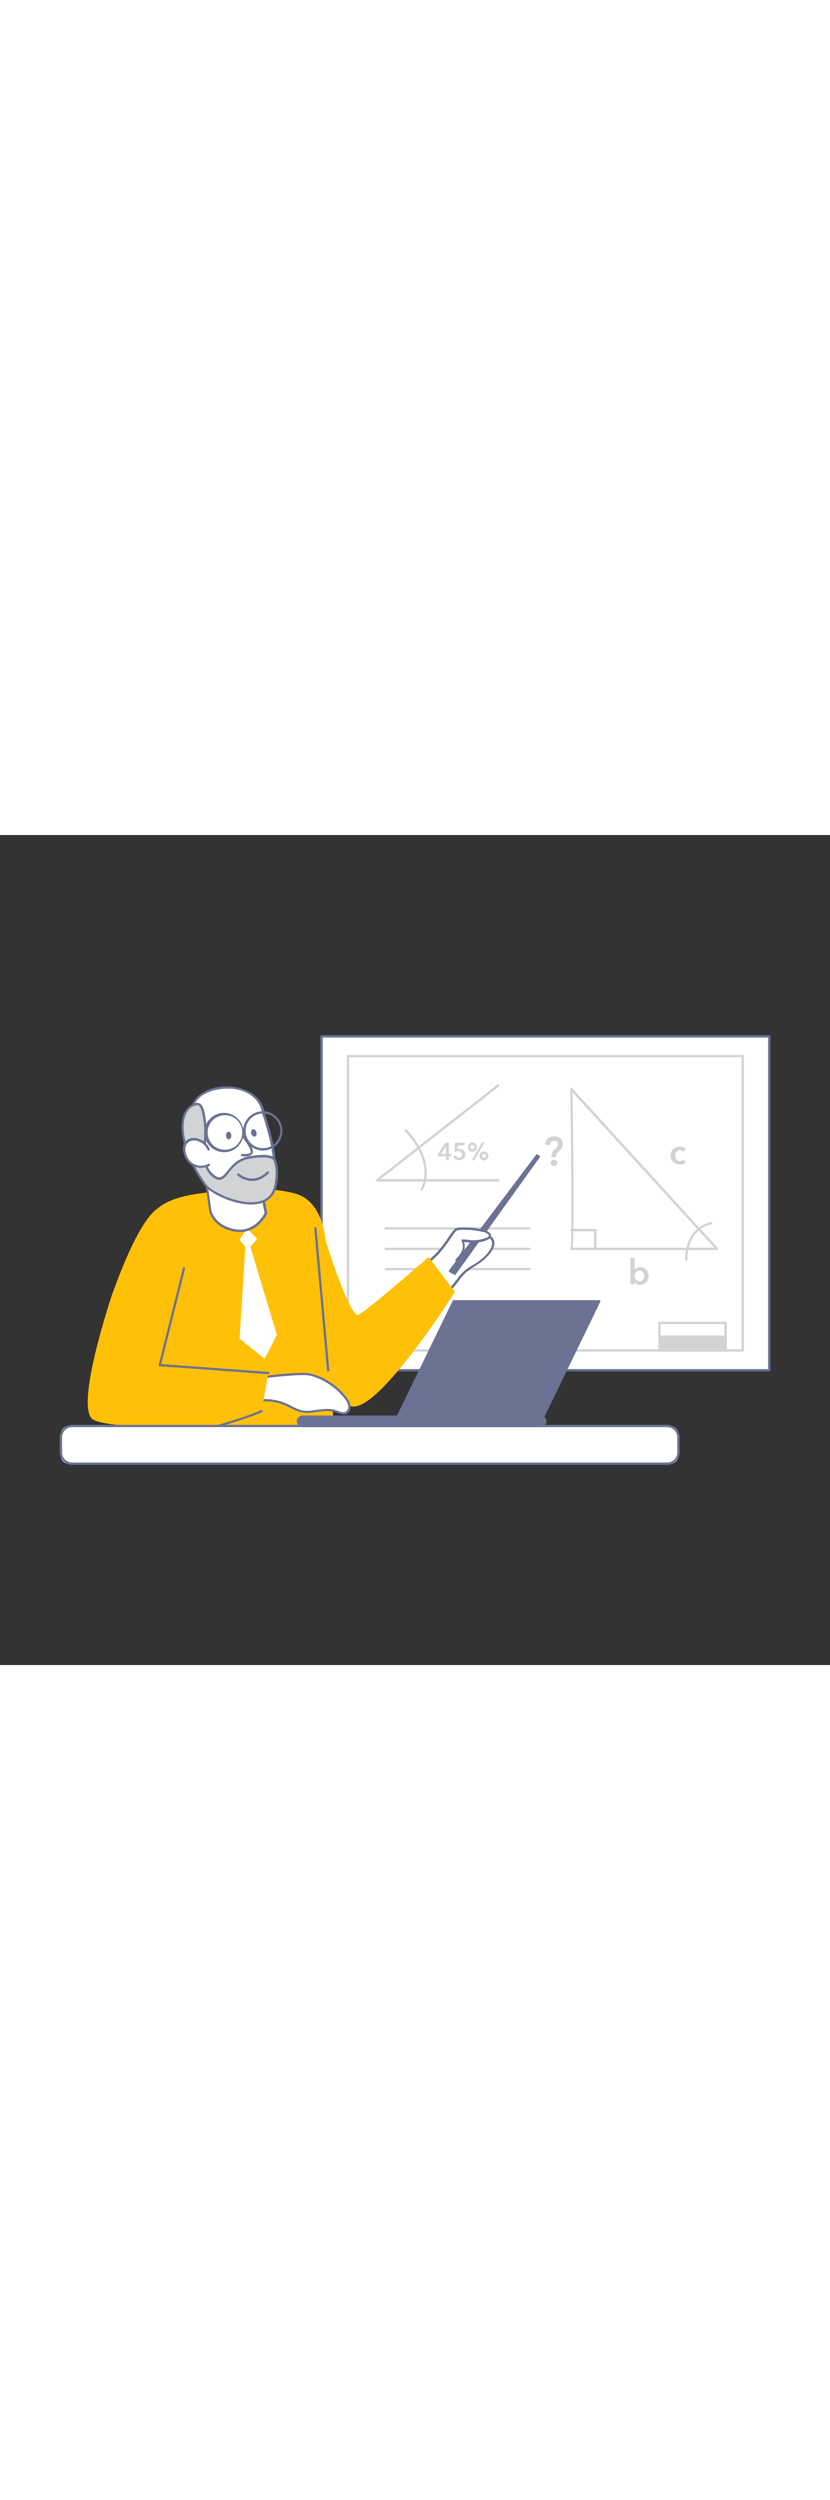 <svg version="1.1" id="Layer_1" xmlns="http://www.w3.org/2000/svg" xmlns:xlink="http://www.w3.org/1999/xlink" x="0px" y="0px" viewBox="0 0 500 500" style="width: 166px;" xml:space="preserve" data-imageid="teacher-93" imageName="Teacher" class="illustrations_image">
<rect x="0" y="0" width="500" height="500" fill="#333333" stroke="none"/>
<style type="text/css">
	.st0_teacher-93{fill:#FFFFFF;}
	.st1_teacher-93{fill:#6C7293;}
	.st2_teacher-93{fill:#D1D3D4;}
	.st3_teacher-93{fill:#68E1FD;}
</style>
<g id="Line_teacher-93">
	<rect x="193.7" y="121.3" class="st0_teacher-93" width="269.7" height="201.1"/>
	<path class="st1_teacher-93" d="M463.4,323.1H193.7c-0.4,0-0.7-0.3-0.7-0.7l0,0V121.3c0-0.4,0.3-0.7,0.7-0.7h269.7c0.4,0,0.7,0.3,0.7,0.7v0&#10;&#9;&#9;v201.1C464.1,322.8,463.7,323.1,463.4,323.1z M194.4,321.7h268.3V122H194.4L194.4,321.7z"/>
	<path class="st2_teacher-93" d="M318.9,237.7h-86.5c-0.4,0-0.7-0.3-0.7-0.7c0-0.4,0.3-0.7,0.7-0.7h86.5c0.4,0,0.7,0.3,0.7,0.7&#10;&#9;&#9;S319.3,237.7,318.9,237.7C318.9,237.7,318.9,237.7,318.9,237.7z"/>
	<path class="st2_teacher-93" d="M318.9,250h-86.5c-0.4,0-0.7-0.3-0.7-0.7c0-0.4,0.3-0.7,0.7-0.7h86.5c0.4,0,0.7,0.3,0.7,0.7&#10;&#9;&#9;S319.3,250,318.9,250C318.9,250,318.9,250,318.9,250z"/>
	<path class="st2_teacher-93" d="M318.9,262.2h-86.5c-0.4,0-0.7-0.3-0.7-0.7c0-0.4,0.3-0.7,0.7-0.7h86.5c0.4,0,0.7,0.3,0.7,0.7&#10;&#9;&#9;C319.6,261.9,319.3,262.2,318.9,262.2z"/>
	<path class="st2_teacher-93" d="M447.4,311.2H209.6c-0.4,0-0.7-0.3-0.7-0.7l0,0V133.2c0-0.4,0.3-0.7,0.7-0.7h237.8c0.4,0,0.7,0.3,0.7,0.7&#10;&#9;&#9;c0,0,0,0,0,0v177.3C448.1,310.9,447.8,311.2,447.4,311.2z M210.3,309.8h236.4V133.9H210.3V309.8z"/>
	<path class="st2_teacher-93" d="M431.9,250h-87.7c-0.4,0-0.7-0.3-0.7-0.7c0-0.2,0.1-0.3,0.2-0.4c0.9-3.7,0.4-59-0.1-95.7&#10;&#9;&#9;c0-0.3,0.2-0.6,0.4-0.7c0.3-0.1,0.6,0,0.8,0.2l87.7,96.2c0.2,0.2,0.2,0.5,0.1,0.8C432.4,249.8,432.1,250,431.9,250z M345,248.6&#10;&#9;&#9;h85.3L344.9,155C345.4,188,346,240,345,248.6L345,248.6z"/>
	<path class="st2_teacher-93" d="M413.4,256.4c-0.4,0-0.7-0.3-0.7-0.7c0-0.2-0.6-18.9,15.5-22.5c0.4-0.1,0.8,0.2,0.8,0.5&#10;&#9;&#9;c0.1,0.4-0.2,0.8-0.5,0.8c-15,3.3-14.4,20.9-14.4,21.1C414.1,256.1,413.9,256.4,413.4,256.4L413.4,256.4z"/>
	<path class="st2_teacher-93" d="M358.5,250c-0.4,0-0.7-0.3-0.7-0.7c0,0,0,0,0,0v-10.6h-13.6c-0.4,0-0.7-0.3-0.7-0.7c0-0.4,0.3-0.7,0.7-0.7&#10;&#9;&#9;h14.4c0.4,0,0.7,0.3,0.7,0.7v11.2C359.2,249.7,358.9,250,358.5,250C358.5,250,358.5,250,358.5,250z"/>
	<path class="st2_teacher-93" d="M332.2,194.2v-0.9c0-0.4,0-0.7,0.1-1.1c0.1-0.6,0.4-1.2,0.8-1.7c0.2-0.3,0.5-0.6,0.8-0.8l1.1-1.1&#10;&#9;&#9;c0.3-0.3,0.6-0.6,0.8-0.9c0.5-0.9,0.4-2.1-0.3-2.9c-0.4-0.5-1.1-0.7-1.7-0.6c-0.3,0-0.7,0.1-1,0.2c-0.3,0.1-0.6,0.3-0.8,0.6&#10;&#9;&#9;c-0.2,0.2-0.4,0.5-0.5,0.8c-0.1,0.3-0.2,0.7-0.2,1l-3-0.3c0.1-0.7,0.3-1.4,0.6-2.1c0.3-0.6,0.7-1.1,1.2-1.6c0.5-0.4,1.1-0.8,1.7-1&#10;&#9;&#9;c1.3-0.4,2.8-0.4,4.1,0c0.6,0.2,1.2,0.5,1.7,0.9c0.5,0.4,0.9,0.9,1.1,1.5c0.3,0.6,0.4,1.3,0.4,2c0,0.5-0.1,0.9-0.2,1.4&#10;&#9;&#9;c-0.1,0.4-0.3,0.8-0.5,1.1c-0.2,0.3-0.5,0.7-0.8,0.9c-0.3,0.3-0.6,0.6-1,1s-0.6,0.5-0.8,0.7c-0.2,0.2-0.4,0.4-0.5,0.6&#10;&#9;&#9;c-0.1,0.2-0.2,0.4-0.2,0.7c-0.1,0.3-0.1,0.6-0.1,0.9v0.6L332.2,194.2z M331.7,197.6c0-0.5,0.2-1,0.6-1.4c0.4-0.4,0.9-0.6,1.4-0.6&#10;&#9;&#9;c0.5,0,1,0.2,1.4,0.5c0.4,0.3,0.6,0.8,0.6,1.3c0,0.5-0.2,1-0.6,1.4c-0.4,0.4-0.9,0.6-1.4,0.6c-0.3,0-0.5,0-0.8-0.1&#10;&#9;&#9;c-0.2-0.1-0.4-0.2-0.6-0.4c-0.2-0.2-0.3-0.4-0.4-0.6C331.7,198.1,331.7,197.9,331.7,197.6z"/>
	<path class="st2_teacher-93" d="M411.6,190.8c-0.2-0.3-0.5-0.6-0.9-0.7c-0.4-0.2-0.8-0.3-1.2-0.3c-0.4,0-0.8,0.1-1.2,0.3&#10;&#9;&#9;c-0.3,0.2-0.6,0.4-0.9,0.8c-0.2,0.3-0.4,0.6-0.5,1c-0.1,0.4-0.2,0.8-0.2,1.2c0,0.4,0.1,0.8,0.2,1.2c0.1,0.4,0.3,0.7,0.5,1&#10;&#9;&#9;c0.2,0.3,0.5,0.6,0.9,0.8c0.4,0.2,0.8,0.3,1.2,0.3c0.4,0,0.8-0.1,1.2-0.2c0.4-0.1,0.7-0.4,0.9-0.7l1.6,1.6c-0.4,0.5-1,0.8-1.6,1&#10;&#9;&#9;c-0.7,0.3-1.4,0.4-2.1,0.4c-0.7,0-1.4-0.1-2.1-0.4c-0.6-0.2-1.2-0.6-1.8-1.1c-0.5-0.5-0.9-1.1-1.2-1.7c-0.3-0.7-0.4-1.5-0.4-2.2&#10;&#9;&#9;c0-0.8,0.1-1.5,0.4-2.2c0.5-1.3,1.6-2.3,2.9-2.8c0.7-0.3,1.4-0.4,2.1-0.4c0.7,0,1.5,0.1,2.2,0.4c0.6,0.2,1.2,0.6,1.7,1.2&#10;&#9;&#9;L411.6,190.8z"/>
	<path class="st2_teacher-93" d="M268.6,193.6h-4.7v-1.5l4.4-6.6h2.1v6.6h1.4v1.5h-1.4v2.1h-1.7V193.6z M268.6,187.5L268.6,187.5l-2.9,4.6h2.9&#10;&#9;&#9;L268.6,187.5z"/>
	<path class="st2_teacher-93" d="M279.8,187h-4.2l-0.1,2.2c0.2-0.1,0.4-0.1,0.6-0.1h0.6c0.5,0,0.9,0.1,1.4,0.2c0.4,0.1,0.8,0.4,1.1,0.6&#10;&#9;&#9;c0.3,0.3,0.6,0.6,0.8,1c0.2,0.4,0.3,0.9,0.3,1.4c0,0.5-0.1,1-0.3,1.5c-0.2,0.4-0.5,0.8-0.8,1.1c-0.3,0.3-0.8,0.6-1.2,0.7&#10;&#9;&#9;c-0.5,0.2-1,0.2-1.5,0.2c-0.8,0-1.5-0.2-2.2-0.6c-0.6-0.4-1-1-1.3-1.6l1.6-0.6c0.3,0.8,1.1,1.4,1.9,1.4c0.3,0,0.5,0,0.7-0.1&#10;&#9;&#9;c0.5-0.2,0.8-0.5,1-1c0.1-0.3,0.2-0.5,0.1-0.8c0-0.3-0.1-0.7-0.2-1c-0.1-0.2-0.3-0.5-0.5-0.6c-0.2-0.2-0.5-0.3-0.7-0.3&#10;&#9;&#9;c-0.3-0.1-0.6-0.1-0.8-0.1c-0.2,0-0.4,0-0.6,0c-0.2,0-0.4,0.1-0.6,0.1c-0.2,0-0.4,0.1-0.6,0.2c-0.2,0.1-0.4,0.1-0.5,0.2l0.2-5.6&#10;&#9;&#9;h5.9L279.8,187z"/>
	<path class="st2_teacher-93" d="M281.9,188c0-0.4,0.1-0.7,0.2-1.1c0.3-0.6,0.8-1.2,1.4-1.4c0.7-0.3,1.4-0.3,2.1,0c0.3,0.1,0.6,0.3,0.9,0.6&#10;&#9;&#9;c0.2,0.2,0.4,0.5,0.6,0.9c0.3,0.7,0.3,1.4,0,2.1c-0.1,0.3-0.3,0.6-0.6,0.9c-0.2,0.2-0.5,0.4-0.9,0.6c-0.7,0.3-1.4,0.3-2.1,0&#10;&#9;&#9;c-0.6-0.3-1.2-0.8-1.4-1.4C281.9,188.7,281.9,188.4,281.9,188z M285.9,188c0-0.3-0.1-0.7-0.4-0.9c-0.2-0.3-0.6-0.4-0.9-0.4&#10;&#9;&#9;c-0.7,0-1.3,0.6-1.3,1.3c0,0,0,0,0,0c0,0.3,0.1,0.7,0.4,0.9c0.2,0.2,0.6,0.4,0.9,0.4C285.3,189.3,285.9,188.7,285.9,188&#10;&#9;&#9;C285.9,188,285.9,188,285.9,188z M290.4,185l1.2,0.6l-6,10.6l-1.2-0.6L290.4,185z M288.8,193.2c0-0.3,0.1-0.7,0.2-1&#10;&#9;&#9;c0.3-0.6,0.8-1.2,1.4-1.4c0.7-0.3,1.4-0.3,2.1,0c0.3,0.1,0.6,0.3,0.9,0.6c0.2,0.2,0.4,0.5,0.6,0.9c0.3,0.7,0.3,1.4,0,2.1&#10;&#9;&#9;c-0.3,0.6-0.8,1.2-1.4,1.4c-0.7,0.3-1.4,0.3-2.1,0c-0.3-0.1-0.6-0.3-0.9-0.6c-0.2-0.2-0.4-0.5-0.6-0.9&#10;&#9;&#9;C288.9,194,288.8,193.6,288.8,193.2L288.8,193.2z M292.8,193.2c0-0.7-0.6-1.2-1.3-1.2c-0.7,0-1.2,0.6-1.2,1.3&#10;&#9;&#9;c0,0.7,0.6,1.2,1.3,1.2c0.3,0,0.6-0.1,0.9-0.4C292.7,193.9,292.8,193.6,292.8,193.2L292.8,193.2z"/>
	<path class="st2_teacher-93" d="M382.3,254.8v7.1h0.1c0.1-0.2,0.3-0.4,0.5-0.5c0.2-0.2,0.5-0.4,0.7-0.5c0.3-0.2,0.7-0.3,1-0.4&#10;&#9;&#9;c0.4-0.1,0.8-0.2,1.2-0.2c0.7,0,1.4,0.1,2,0.4c0.6,0.3,1.1,0.7,1.5,1.1c0.4,0.5,0.8,1.1,1,1.7c0.2,0.7,0.4,1.4,0.4,2.1&#10;&#9;&#9;c0,0.7-0.1,1.4-0.4,2.1c-0.2,0.6-0.6,1.2-1,1.7c-0.4,0.5-1,0.9-1.5,1.2c-0.7,0.3-1.4,0.4-2.1,0.4c-0.7,0-1.4-0.2-2-0.5&#10;&#9;&#9;c-0.6-0.3-1.1-0.8-1.5-1.4l0,0v1.5h-2.4v-15.9H382.3z M388.1,265.6c0-0.4-0.1-0.8-0.2-1.2c-0.1-0.4-0.3-0.7-0.5-1&#10;&#9;&#9;c-0.2-0.3-0.6-0.6-0.9-0.8c-0.4-0.2-0.8-0.3-1.3-0.3c-0.4,0-0.9,0.1-1.2,0.3c-0.4,0.2-0.7,0.5-0.9,0.8c-0.3,0.3-0.5,0.7-0.6,1&#10;&#9;&#9;c-0.1,0.4-0.2,0.8-0.2,1.2c0,0.4,0.1,0.8,0.2,1.2c0.1,0.4,0.3,0.7,0.6,1c0.3,0.3,0.6,0.6,0.9,0.8c0.4,0.2,0.8,0.3,1.2,0.3&#10;&#9;&#9;c0.4,0,0.9-0.1,1.3-0.3c0.4-0.2,0.7-0.4,0.9-0.8c0.2-0.3,0.4-0.7,0.5-1C388.1,266.4,388.1,266,388.1,265.6z"/>
	<path class="st2_teacher-93" d="M382.3,254.8v7.1h0.1c0.1-0.2,0.3-0.4,0.5-0.5c0.2-0.2,0.5-0.4,0.7-0.5c0.3-0.2,0.7-0.3,1-0.4&#10;&#9;&#9;c0.4-0.1,0.8-0.2,1.2-0.2c0.7,0,1.4,0.1,2,0.4c0.6,0.3,1.1,0.7,1.5,1.1c0.4,0.5,0.8,1.1,1,1.7c0.2,0.7,0.4,1.4,0.4,2.1&#10;&#9;&#9;c0,0.7-0.1,1.4-0.4,2.1c-0.2,0.6-0.6,1.2-1,1.7c-0.4,0.5-1,0.9-1.5,1.2c-0.7,0.3-1.4,0.4-2.1,0.4c-0.7,0-1.4-0.2-2-0.5&#10;&#9;&#9;c-0.6-0.3-1.1-0.8-1.5-1.4l0,0v1.5h-2.4v-15.9H382.3z M388.1,265.6c0-0.4-0.1-0.8-0.2-1.2c-0.1-0.4-0.3-0.7-0.5-1&#10;&#9;&#9;c-0.2-0.3-0.6-0.6-0.9-0.8c-0.4-0.2-0.8-0.3-1.3-0.3c-0.4,0-0.9,0.1-1.2,0.3c-0.4,0.2-0.7,0.5-0.9,0.8c-0.3,0.3-0.5,0.7-0.6,1&#10;&#9;&#9;c-0.1,0.4-0.2,0.8-0.2,1.2c0,0.4,0.1,0.8,0.2,1.2c0.1,0.4,0.3,0.7,0.6,1c0.3,0.3,0.6,0.6,0.9,0.8c0.4,0.2,0.8,0.3,1.2,0.3&#10;&#9;&#9;c0.4,0,0.9-0.1,1.3-0.3c0.4-0.2,0.7-0.4,0.9-0.8c0.2-0.3,0.4-0.7,0.5-1C388.1,266.4,388.1,266,388.1,265.6z"/>
	<path class="st2_teacher-93" d="M300.1,208.7h-73c-0.4,0-0.7-0.3-0.7-0.7c0-0.2,0.1-0.4,0.3-0.5l73-57.2c0.3-0.2,0.8-0.2,1,0.1c0,0,0,0,0,0&#10;&#9;&#9;c0.2,0.3,0.2,0.7-0.1,1c0,0,0,0,0,0l-71.4,55.9h71c0.4,0,0.7,0.3,0.7,0.7C300.8,208.4,300.5,208.7,300.1,208.7L300.1,208.7z"/>
	<path class="st2_teacher-93" d="M254.1,214.3c-0.1,0-0.3,0-0.4-0.1c-0.3-0.2-0.4-0.7-0.2-1c0,0,0,0,0,0c0.1-0.1,9-15-9.6-34.9&#10;&#9;&#9;c-0.3-0.3-0.3-0.7,0-1s0.7-0.3,1,0c10.1,10.8,12.2,20.2,12.2,26.1c0.1,3.7-0.7,7.4-2.5,10.6C254.5,214.2,254.3,214.3,254.1,214.3z"/>
	<path class="st2_teacher-93" d="M437.2,311.2h-39.9c-0.4,0-0.7-0.3-0.7-0.7v0v-16.6c0-0.4,0.3-0.7,0.7-0.7h0h39.9c0.4,0,0.7,0.3,0.7,0.7v0&#10;&#9;&#9;v16.6C437.9,310.9,437.6,311.2,437.2,311.2z M397.9,309.8h38.5v-15.2h-38.5V309.8z"/>
	<rect x="397.2" y="302.2" class="st2_teacher-93" width="39.9" height="8.3"/>
	<path class="st2_teacher-93" d="M437.2,311.2h-39.9c-0.4,0-0.7-0.3-0.7-0.7v0v-8.3c0-0.4,0.3-0.7,0.7-0.7h0h39.9c0.4,0,0.7,0.3,0.7,0.7v0v8.3&#10;&#9;&#9;C437.9,310.9,437.6,311.2,437.2,311.2z M397.9,309.8h38.5v-6.9h-38.5V309.8z"/>
</g>
<g id="Character_teacher-93">
	<path class="st0_teacher-93" d="M286.2,239.5c-3.7,0.5-17.8,10.8-21.5,11.5c0,0-6.3,6.3-13.8,12.9c4,6.9,7.3,14.2,9.9,21.8&#10;&#9;&#9;c6.5-7.2,12.3-14.4,14-16.5c1.4-2,3-3.8,4.6-5.6c2.6-2.4,6-4.1,8.8-6.1c3.1-2.2,6-4.8,7.8-8.1c0.8-1.3,1.1-2.8,1-4.3&#10;&#9;&#9;C296.5,241.4,289.5,239.1,286.2,239.5z"/>
	<path class="st1_teacher-93" d="M260.9,286.4h-0.1c-0.2,0-0.5-0.2-0.5-0.5c-2.6-7.5-5.9-14.8-9.9-21.7c-0.2-0.3-0.1-0.7,0.1-0.9&#10;&#9;&#9;c7.4-6.6,13.7-12.9,13.8-12.9c0.1-0.1,0.2-0.2,0.4-0.2c1.7-0.3,6-2.9,10.1-5.5c4.8-3,9.4-5.8,11.4-6l0,0c3.5-0.4,10.9,1.9,11.6,6.2&#10;&#9;&#9;c0.2,1.7-0.2,3.3-1,4.7c-2,3.8-5.5,6.6-8,8.4c-1,0.7-2.1,1.4-3.2,2.1c-2,1.2-3.8,2.5-5.5,4c-1.1,1.1-2.2,2.4-3.1,3.7&#10;&#9;&#9;c-0.5,0.6-1,1.3-1.5,1.9l-1.1,1.4c-2.4,2.9-7.4,9.1-12.8,15.1C261.2,286.4,261.1,286.4,260.9,286.4z M251.9,264.1&#10;&#9;&#9;c3.7,6.5,6.8,13.3,9.3,20.3c5.1-5.7,9.7-11.4,12-14.2l1.1-1.4c0.5-0.6,1-1.2,1.4-1.8c1-1.4,2.1-2.6,3.3-3.8c1.8-1.6,3.7-3,5.8-4.1&#10;&#9;&#9;c1-0.7,2.1-1.3,3.1-2c2.4-1.7,5.7-4.3,7.6-7.9c0.7-1.2,1-2.5,0.9-3.9c-0.5-3.3-7.1-5.4-10-5.1l0,0c-1.7,0.2-6.6,3.2-10.9,5.9&#10;&#9;&#9;s-8.4,5.1-10.4,5.6C264.1,252.6,258.5,258.2,251.9,264.1L251.9,264.1z"/>
	<polygon class="st1_teacher-93" points="271.1,262.8 323.5,193.3 324.6,193.9 274,264.3 &#9;"/>
	<path class="st1_teacher-93" d="M274,265c-0.1,0-0.2,0-0.3-0.1l-2.9-1.6c-0.2-0.1-0.3-0.3-0.4-0.5c0-0.2,0-0.4,0.1-0.6l52.4-69.5&#10;&#9;&#9;c0.2-0.3,0.6-0.4,0.9-0.2l1.1,0.6c0.3,0.2,0.5,0.6,0.3,1c0,0,0,0,0,0l-50.6,70.5C274.4,264.9,274.2,265,274,265z M272.1,262.5&#10;&#9;&#9;l1.6,0.9l45.8-63.8L272.1,262.5z"/>
	<path class="st0_teacher-93" d="M263.6,252.1c3.9-4.2,7.9-10.6,9.9-13.1c0.4-0.5,0.8-1,1.4-1.4c0.7-0.3,1.4-0.5,2.2-0.5&#10;&#9;&#9;c4.7-0.3,9.3,0.1,13.9,1.2c1.4,0.2,2.8,0.9,3.8,1.9c0.3,0.3,0.5,0.7,0.5,1.1c0,0.8-0.7,1.3-1.4,1.7c-2.2,1-4.6,1.6-7,1.7&#10;&#9;&#9;c-3.4,0.4-4.6-0.4-8.1-0.4c0.4,0,1.3,3.6,0.5,5.9s-2.5,4-4.2,5.8"/>
	<path class="st1_teacher-93" d="M275,256.7c-0.2,0-0.3-0.1-0.5-0.2c-0.3-0.3-0.3-0.7,0-1l0.1-0.1c1.7-1.5,3-3.4,3.9-5.4&#10;&#9;&#9;c0.5-1.7,0.4-3.5-0.2-5.1c-0.2-0.1-0.3-0.4-0.3-0.6c0-0.4,0.3-0.7,0.7-0.7c1.2,0,2.4,0.1,3.6,0.3c1.5,0.2,3,0.3,4.5,0.1&#10;&#9;&#9;c2.3-0.1,4.6-0.7,6.7-1.6c0.3-0.2,1-0.6,1-1c0-0.3-0.2-0.5-0.3-0.7c-1-0.9-2.2-1.5-3.5-1.6c-4.5-1.1-9.1-1.5-13.7-1.2&#10;&#9;&#9;c-0.7,0-1.3,0.1-1.9,0.4c-0.5,0.3-0.8,0.7-1.2,1.2c-0.6,0.8-1.4,1.9-2.3,3.3c-2.3,3.5-4.8,6.8-7.6,9.9c-0.2,0.3-0.6,0.4-1,0.2&#10;&#9;&#9;s-0.4-0.6-0.2-1c0-0.1,0.1-0.1,0.2-0.2c2.7-3.1,5.2-6.3,7.4-9.8c0.9-1.4,1.8-2.5,2.4-3.3c0.4-0.6,0.9-1.1,1.5-1.5&#10;&#9;&#9;c0.8-0.4,1.6-0.6,2.5-0.6c4.7-0.3,9.5,0.1,14.1,1.2c1.6,0.2,3.1,1,4.2,2.1c0.4,0.4,0.7,1,0.7,1.6c0,0.6-0.3,1.5-1.8,2.3&#10;&#9;&#9;c-2.3,1.1-4.7,1.7-7.3,1.8c-1.6,0.2-3.2,0.1-4.8-0.1c-0.7-0.1-1.4-0.2-2.3-0.2c0.5,1.8,0.5,3.7,0,5.4c-1,2.2-2.4,4.3-4.2,5.9&#10;&#9;&#9;l-0.1,0.1C275.4,256.6,275.2,256.7,275,256.7z"/>
	<path class="st3_teacher-93 targetColor" d="M190,224.8c0,0,19.9,67.4,26,64.2s42.2-34.8,42.2-34.8l15.8,21c0,0-48.2,76.7-63.6,68.5s-31.4-51.5-31.4-51.5&#10;&#9;&#9;L190,224.8z" style="fill: rgb(255, 193, 7);"/>
	<path class="st3_teacher-93 targetColor" d="M90.6,282.6l-23.1-5.9c0.9-1.7,14.9-43.8,27.8-52c11-9.2,33.3-10.1,58.4-11.1c8-0.5,16.1,0.3,23.9,2.3&#10;&#9;&#9;c29.3,8.1,16.6,67.9,16.6,67.9s3.2,28.6,8.2,85.2c0,0-41.2,8-113.2,3.9C89.3,373.1,91.3,290.1,90.6,282.6z" style="fill: rgb(255, 193, 7);"/>
	<polygon class="st0_teacher-93" points="166.8,301.1 159.4,315.5 144.3,303.4 147.8,248.1 144.3,243.8 148.8,237 154.9,243.3 150.8,248 &#9;"/>
	<path class="st0_teacher-93" d="M156.6,209.1l3.8,18.8c0,0-5.9,12.5-18.5,10.4s-15-11.5-15-11.5l-5.2-36c0,0-10.7-13.5-5.3-28.1&#10;&#9;&#9;s39.4-15.2,42.4,5c0,0,7.2,21.2,6.4,30.9S156.6,209.1,156.6,209.1z"/>
	<path class="st1_teacher-93" d="M144.6,239.2c-1,0-1.9-0.1-2.9-0.2c-12.9-2.1-15.5-11.6-15.6-12l-5.1-35.9c-1.2-1.6-10.5-14.7-5.3-28.6&#10;&#9;&#9;c2.4-6.4,11.5-12.2,24.3-10.9c8.4,0.9,18,5.5,19.5,16c0.3,0.8,7.2,21.3,6.4,31c-0.7,8.3-6.4,10.5-8.5,11l3.6,18.2&#10;&#9;&#9;c0,0.1,0,0.3-0.1,0.4C160.9,228.3,155.6,239.2,144.6,239.2z M136.7,152.8c-8.2,0-17.2,3.3-19.8,10.1c-5.2,14,5.1,27.3,5.2,27.4&#10;&#9;&#9;c0.1,0.1,0.1,0.2,0.1,0.3l5.2,36c0.1,0.3,2.5,8.9,14.4,10.9c11.2,1.9,16.8-8.2,17.6-9.8l-3.7-18.6c0-0.2,0-0.4,0.1-0.6&#10;&#9;&#9;c0.1-0.2,0.3-0.3,0.5-0.3c0.3,0,7.2-0.9,8-9.9c0.8-9.4-6.3-30.4-6.4-30.6c-1.3-8.4-8.1-13.9-18.3-14.9&#10;&#9;&#9;C138.8,152.8,137.7,152.8,136.7,152.8z"/>
	<path class="st2_teacher-93" d="M165.4,195.6c0,0-1.3-3.8-15.3-1.4s-13.5,17.8-21.8,11s-3.9-18.9-4.7-30.1c-1.1-14.4-4.2-13.9-7.3-12.4&#10;&#9;&#9;c-10.8,5.3-7.4,27.9,7.4,48.1c5.2,7.1,37.8,20.4,42.1,1C168.2,201,165.4,195.6,165.4,195.6z"/>
	<path class="st1_teacher-93" d="M151.4,222.6c-11.3,0-24.9-6.9-28.2-11.4c-10.4-14.3-15.8-30.7-13.2-40.9c1-3.9,3.1-6.7,6.1-8.2&#10;&#9;&#9;c1.3-0.6,2.8-1.2,4.2-0.4c2.2,1.2,3.4,5.4,4,13.4c0.2,3.4,0.1,6.8-0.2,10.1c-0.5,7.6-0.9,14.9,4.7,19.4c1.4,1.2,2.6,1.7,3.6,1.6&#10;&#9;&#9;c1.5-0.2,2.9-1.8,4.5-3.8c2.6-3.2,6.2-7.6,13.2-8.9c13.7-2.4,15.8,1.1,16,1.8s2.8,6.1,0.4,16.6c-1,5.3-5.2,9.3-10.4,10.2&#10;&#9;&#9;C154.5,222.4,152.9,222.6,151.4,222.6z M118.7,162.7c-0.7,0.1-1.4,0.3-2.1,0.6c-2.7,1.3-4.5,3.8-5.4,7.3c-2.4,9.8,2.8,25.8,13,39.8&#10;&#9;&#9;c3.6,4.9,20.4,12.7,31.5,10.4c5.1-1.1,8.2-4.1,9.4-9.1c2.3-10.4-0.3-15.7-0.4-15.7v-0.1c-0.1-0.1-1.8-3.1-14.5-0.9&#10;&#9;&#9;c-6.5,1.1-9.7,5.1-12.3,8.4c-1.8,2.2-3.3,4.1-5.4,4.3c-1.4,0.1-2.9-0.4-4.6-1.9c-6.1-5-5.7-12.6-5.2-20.6c0.3-3.3,0.4-6.7,0.2-10&#10;&#9;&#9;c-0.6-7.2-1.7-11.3-3.3-12.3C119.3,162.7,119,162.7,118.7,162.7z"/>
	<path class="st0_teacher-93" d="M125.6,189.4c-0.9-2.4-2.8-4.3-5.2-5.4c-1.9-0.9-4-1.1-6-0.4c-3.2,1.2-4,4.2-3.4,7.2c0.2,1.3,0.7,2.5,1.2,3.7&#10;&#9;&#9;c2.5,4.8,8.4,6.7,13.2,4.2c0,0,0.1,0,0.1-0.1"/>
	<path class="st1_teacher-93" d="M121,200.5c-3.9,0-7.5-2.2-9.3-5.7c-0.6-1.2-1-2.5-1.3-3.9c-0.8-3.8,0.7-6.8,3.8-8c2.1-0.7,4.5-0.5,6.5,0.5&#10;&#9;&#9;c2.6,1.1,4.6,3.2,5.6,5.8c0.1,0.4-0.1,0.8-0.4,0.9c-0.4,0.1-0.8-0.1-0.9-0.4c-0.9-2.2-2.6-4-4.8-4.9c-1.7-0.9-3.6-1-5.4-0.4&#10;&#9;&#9;c-2.5,0.9-3.6,3.3-3,6.4c0.2,1.2,0.6,2.4,1.2,3.5c2.3,4.5,7.8,6.2,12.3,3.9c0,0,0.1,0,0.1-0.1c0.3-0.2,0.8-0.1,1,0.2&#10;&#9;&#9;c0.2,0.3,0.1,0.8-0.2,1c0,0-0.1,0-0.1,0.1C124.4,200,122.7,200.5,121,200.5z"/>
	<path class="st1_teacher-93" d="M158.4,190.1c-0.4,0-0.7,0-1.1-0.1c-6.5-0.6-11.3-6.3-10.8-12.8l0,0c0.6-6.5,6.3-11.3,12.8-10.8&#10;&#9;&#9;c6.5,0.6,11.3,6.3,10.8,12.8C169.6,185.4,164.5,190,158.4,190.1z M148,177.3c-0.5,5.7,3.7,10.8,9.5,11.3s10.8-3.7,11.3-9.5&#10;&#9;&#9;c0.5-5.7-3.7-10.8-9.5-11.3C153.6,167.3,148.5,171.5,148,177.3C148,177.3,148,177.3,148,177.3z"/>
	<path class="st1_teacher-93" d="M135,191.1c-0.4,0-0.7,0-1.1-0.1c-6.5-0.6-11.3-6.3-10.8-12.8l0.7,0.1l-0.7-0.1c0.6-6.5,6.3-11.3,12.8-10.8&#10;&#9;&#9;c6.5,0.6,11.3,6.3,10.8,12.8C146.2,186.4,141.1,191.1,135,191.1z M135,168.8c-5.7,0.3-10.2,5.1-9.9,10.9s5.1,10.2,10.9,9.9&#10;&#9;&#9;c5.7-0.3,10.2-5.1,9.9-10.9c-0.2-5.4-4.5-9.7-9.9-9.9C135.6,168.9,135.3,168.8,135,168.8z"/>
	<path class="st1_teacher-93" d="M197.7,323.1c-0.4,0-0.7-0.3-0.7-0.6l-7.7-85.4c0-0.4,0.2-0.7,0.6-0.8s0.7,0.2,0.8,0.6l7.7,85.4&#10;&#9;&#9;C198.4,322.7,198.2,323.1,197.7,323.1C197.8,323.1,197.8,323.1,197.7,323.1L197.7,323.1z"/>
	<path class="st1_teacher-93" d="M147.6,193.6c-0.6,0-1.2,0-1.8-0.1c-0.4,0-0.7-0.4-0.7-0.7c0-0.4,0.4-0.7,0.7-0.7c0,0,0.1,0,0.1,0&#10;&#9;&#9;c1,0.1,4.2,0.3,5.1-0.9c0.6-0.8-1.7-4.9-4.8-9c-0.2-0.3-0.2-0.7,0.1-1s0.7-0.2,1,0.1c2,2.5,6.3,8.6,4.8,10.6&#10;&#9;&#9;C151.3,193.3,149.2,193.6,147.6,193.6z"/>
	
		<ellipse transform="matrix(1 -2.321080e-02 2.321080e-02 1 -4.164 3.244)" class="st1_teacher-93" cx="137.7" cy="181" rx="1.6" ry="2.3"/>
	
		<ellipse transform="matrix(0.949 -0.317 0.317 0.949 -48.965 57.65)" class="st1_teacher-93" cx="152.8" cy="179.4" rx="1.6" ry="2.3"/>
	<path class="st1_teacher-93" d="M151.9,208.4c-3.2-0.1-6.3-1.2-8.9-3.3c-0.3-0.3-0.3-0.7,0-1c0,0,0,0,0,0c0.3-0.3,0.7-0.3,1-0.1&#10;&#9;&#9;c0.3,0.3,8.2,7.2,16.9-1.2c0.3-0.3,0.7-0.3,1,0s0.3,0.7,0,1l0,0C158.3,207.3,154.9,208.4,151.9,208.4z"/>
	<path class="st0_teacher-93" d="M160.5,326.2c0,0,20.7-2.6,26.2-1.3c8.1,1.8,16.7,7.7,21.5,14.3c1.1,1.3,1.8,2.8,2.2,4.5&#10;&#9;&#9;c0.3,1.7-0.5,3.4-1.9,4.3c-1.9,0.9-4-0.2-5.9-0.8c-4.4-1.5-9.2-0.6-13.9,0c-1.8,0.3-3.6,0.4-5.5,0.2c-4.1-0.5-7.8-3-11.6-4.6&#10;&#9;&#9;c-7-3-15.1-2.7-22.4-1.5"/>
	<path class="st1_teacher-93" d="M206.9,349c-1.3-0.1-2.5-0.4-3.6-0.9c-0.3-0.1-0.6-0.2-1-0.3c-3.8-1.3-8.1-0.7-12.2-0.2l-1.4,0.2&#10;&#9;&#9;c-1.9,0.3-3.8,0.4-5.6,0.2c-2.9-0.5-5.8-1.5-8.4-3c-1.1-0.6-2.3-1.1-3.4-1.6c-5.8-2.4-13-2.9-22-1.5c-0.4,0.1-0.8-0.1-0.8-0.5&#10;&#9;&#9;c-0.1-0.4,0.1-0.8,0.5-0.8c0,0,0.1,0,0.1,0c9.3-1.5,16.8-1,22.8,1.6c1.2,0.5,2.4,1.1,3.5,1.7c2.6,1.3,5.1,2.6,7.9,2.9&#10;&#9;&#9;c1.8,0.1,3.5,0.1,5.3-0.2l1.4-0.2c4.3-0.6,8.7-1.2,12.8,0.2l1,0.4c1.6,0.6,3.1,1.1,4.4,0.5c1.2-0.8,1.8-2.2,1.6-3.6&#10;&#9;&#9;c-0.3-1.5-1-3-2-4.2c-5-6.7-13.5-12.3-21.1-14c-5.3-1.2-25.8,1.3-26,1.4c-0.4,0-0.7-0.2-0.8-0.6s0.2-0.7,0.6-0.8&#10;&#9;&#9;c0.9-0.1,20.9-2.6,26.5-1.3c8,1.8,16.8,7.6,21.9,14.6c1.2,1.4,2,3,2.3,4.8c0.4,2-0.6,4-2.3,5C208.2,348.9,207.6,349,206.9,349z"/>
	<path class="st3_teacher-93 targetColor" d="M67.5,276.8c0,0-22.7,67.6-11.6,75.2s100.1,4,100.1,4l5.6-31.9c0,0-61.2,7.9-59.7,3.3s9-56,9-56L67.5,276.8z" style="fill: rgb(255, 193, 7);"/>
	<path class="st1_teacher-93" d="M161.6,324.8L161.6,324.8L96.2,320c-0.4,0-0.7-0.4-0.6-0.7c0,0,0-0.1,0-0.1l14.6-58.4c0.1-0.4,0.5-0.6,0.8-0.5&#10;&#9;&#9;c0.4,0.1,0.6,0.5,0.5,0.9l-14.4,57.5l64.5,4.7c0.4,0,0.7,0.4,0.6,0.8C162.2,324.5,162,324.7,161.6,324.8L161.6,324.8z"/>
	<path class="st1_teacher-93" d="M131.1,356.7c-0.4,0-0.7-0.3-0.7-0.7c0-0.3,0.2-0.6,0.5-0.6c0.2,0,18.5-5.2,26.4-9c0.3-0.2,0.8,0,0.9,0.3&#10;&#9;&#9;c0.2,0.3,0,0.8-0.3,0.9c-8,3.9-25.9,8.8-26.6,9C131.2,356.6,131.1,356.6,131.1,356.7z"/>
</g>
<g id="Desk_teacher-93">
	<path class="st0_teacher-93" d="M41.5,356h362.3c2.7,0,4.9,2.2,4.9,4.9v13c0,2.7-2.2,4.9-4.9,4.9H41.5c-2.7,0-4.9-2.2-4.9-4.9v-13&#10;&#9;&#9;C36.7,358.1,38.8,356,41.5,356z"/>
	<path class="st1_teacher-93" d="M401.9,379.4H43.5c-4.1,0-7.5-3.4-7.5-7.5v-9.1c0-4.1,3.4-7.5,7.5-7.5h358.4c4.1,0,7.5,3.4,7.5,7.5v9.1&#10;&#9;&#9;C409.4,376,406,379.4,401.9,379.4z M43.5,356.7c-3.4,0-6.1,2.7-6.1,6.1v9.1c0,3.4,2.7,6.1,6.1,6.1c0,0,0,0,0,0h358.4&#10;&#9;&#9;c3.4,0,6.1-2.7,6.1-6.1v-9.1c0-3.4-2.7-6.1-6.1-6.1L43.5,356.7z"/>
</g>
<g id="Laptop_teacher-93">
	<path class="st1_teacher-93" d="M181.6,350.4h145c1.1,0,2,0.9,2,2v1.7c0,1.1-0.9,2-2,2h-145c-1.1,0-1.9-0.9-1.9-2v-1.7&#10;&#9;&#9;C179.6,351.3,180.5,350.4,181.6,350.4z"/>
	<path class="st1_teacher-93" d="M325.8,356.7H182.3c-1.9,0-3.5-1.6-3.5-3.5s1.6-3.5,3.5-3.5l0,0h143.4c1.9,0,3.5,1.6,3.5,3.5&#10;&#9;&#9;S327.7,356.7,325.8,356.7z M182.3,351.1c-1.2,0-2.1,0.9-2.1,2.1c0,1.2,0.9,2.1,2.1,2.1h143.4c1.1,0,2-0.9,2-2c0-1.1-0.8-2.1-2-2.1&#10;&#9;&#9;c0,0,0,0,0,0L182.3,351.1z"/>
	<polygon class="st1_teacher-93" points="273.3,280.9 361,280.9 325.9,353.2 238.1,353.2 &#9;"/>
	<path class="st1_teacher-93" d="M325.9,353.9h-87.7c-0.2,0-0.5-0.1-0.6-0.3c-0.1-0.2-0.1-0.5,0-0.7l35.1-72.3c0.1-0.2,0.4-0.4,0.6-0.4H361&#10;&#9;&#9;c0.2,0,0.5,0.1,0.6,0.3c0.1,0.2,0.1,0.5,0,0.7l-35.1,72.3C326.4,353.7,326.1,353.9,325.9,353.9z M239.3,352.5h86.2l34.4-70.9h-86.2&#10;&#9;&#9;L239.3,352.5z"/>
</g>
</svg>